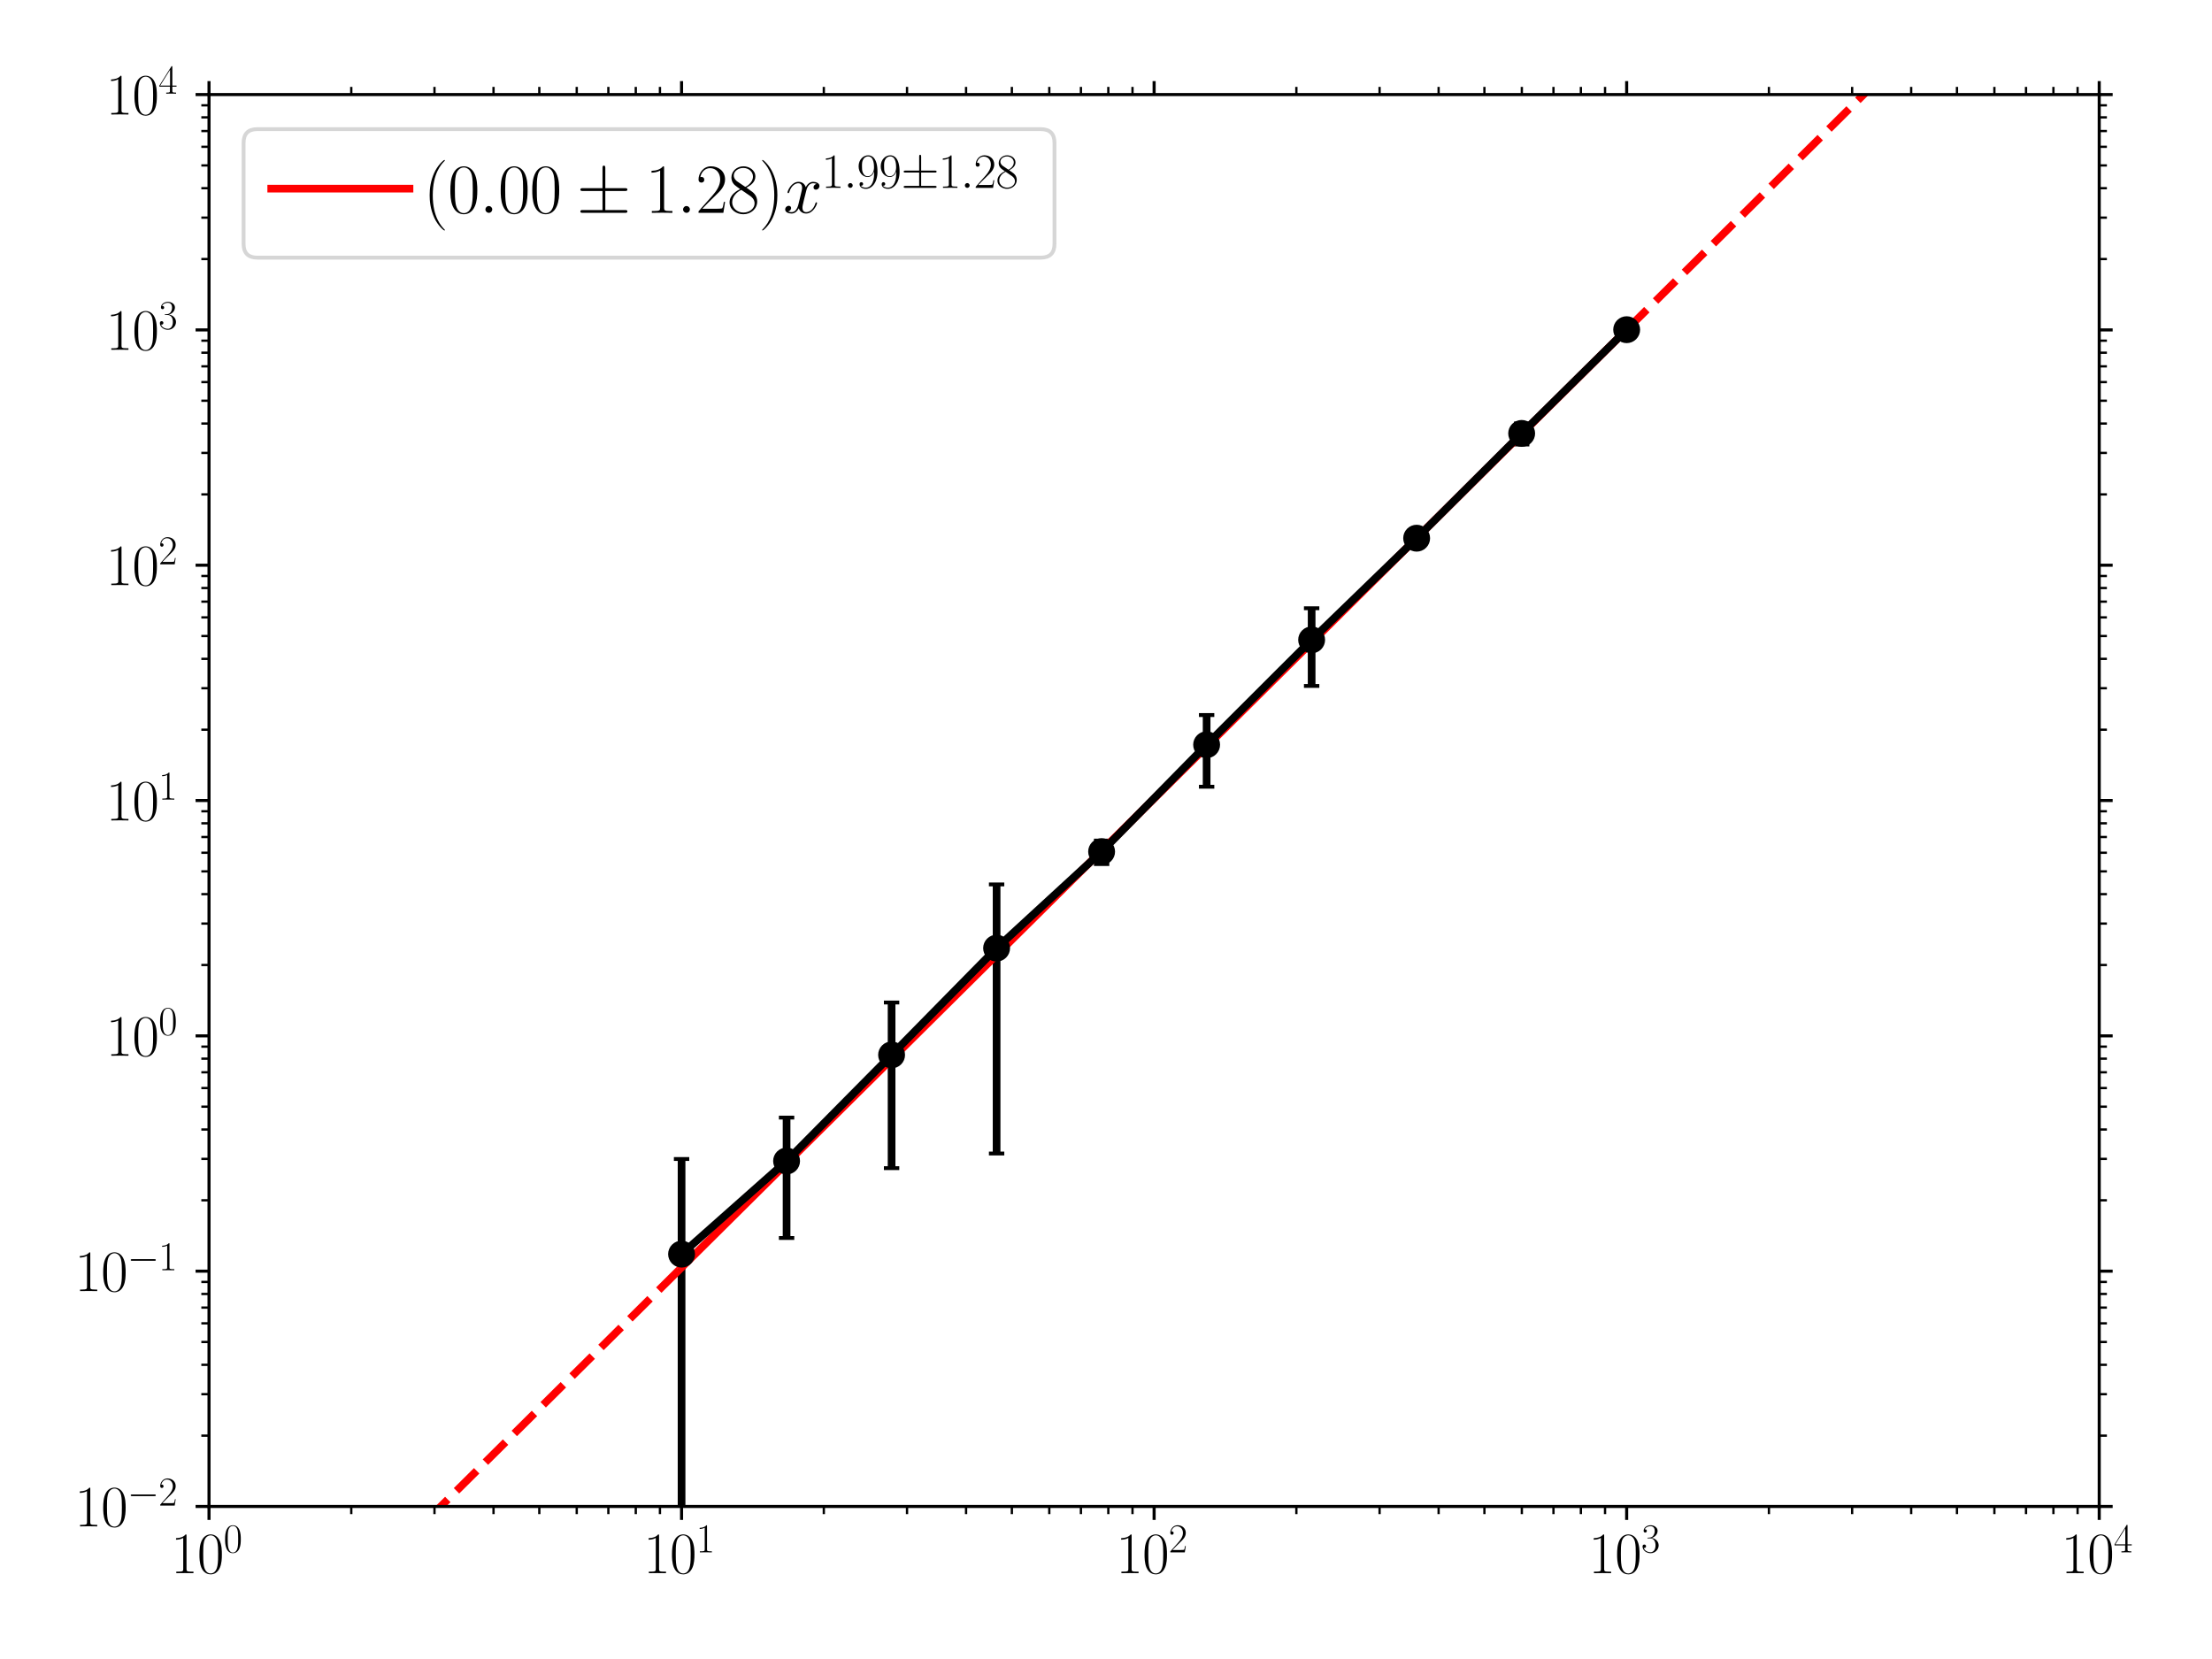 <?xml version="1.0" encoding="utf-8" standalone="no"?>
<!DOCTYPE svg PUBLIC "-//W3C//DTD SVG 1.1//EN"
  "http://www.w3.org/Graphics/SVG/1.1/DTD/svg11.dtd">
<svg xmlns:xlink="http://www.w3.org/1999/xlink" width="576pt" height="432pt" viewBox="0 0 576 432" xmlns="http://www.w3.org/2000/svg" version="1.1">
 <defs>
  <style type="text/css">*{stroke-linejoin: round; stroke-linecap: butt}</style>
 </defs>
 <g id="figure_1">
  <g id="patch_1">
   <path d="M 0 432
L 576 432
L 576 0
L 0 0
L 0 432
z
" style="fill: none"/>
  </g>
  <g id="axes_1">
   <g id="patch_2">
    <path d="M 54.428 392.282
L 546.633 392.282
L 546.633 24.627
L 54.428 24.627
L 54.428 392.282
z
" style="fill: none"/>
   </g>
   <g id="matplotlib.axis_1">
    <g id="xtick_1">
     <g id="line2d_1">
      <defs>
       <path id="m81f36fe7ec" d="M 0 0
L 0 3.5
" style="stroke: #000000; stroke-width: 0.8"/>
      </defs>
      <g>
       <use xlink:href="#m81f36fe7ec" x="54.428" y="392.282" style="stroke: #000000; stroke-width: 0.8"/>
      </g>
     </g>
     <g id="line2d_2">
      <defs>
       <path id="mff2da6f406" d="M 0 0
L 0 -3.5
" style="stroke: #000000; stroke-width: 0.8"/>
      </defs>
      <g>
       <use xlink:href="#mff2da6f406" x="54.428" y="24.627" style="stroke: #000000; stroke-width: 0.8"/>
      </g>
     </g>
     <g id="text_1">
      <!-- $\mathdefault{10^{0}}$ -->
      <g transform="translate(44.5 409.655)scale(0.15 -0.15)">
       <defs>
        <path id="CMR17-31" d="M 1702 4083
C 1702 4217 1696 4224 1606 4224
C 1357 3927 979 3833 621 3820
C 602 3820 570 3820 563 3808
C 557 3795 557 3782 557 3648
C 755 3648 1088 3686 1344 3839
L 1344 467
C 1344 243 1331 166 781 166
L 589 166
L 589 0
C 896 6 1216 12 1523 12
C 1830 12 2150 6 2458 0
L 2458 166
L 2266 166
C 1715 166 1702 236 1702 467
L 1702 4083
z
" transform="scale(0.016)"/>
        <path id="CMR17-30" d="M 2688 2038
C 2688 2430 2682 3099 2413 3613
C 2176 4063 1798 4224 1466 4224
C 1158 4224 768 4082 525 3620
C 269 3137 243 2539 243 2038
C 243 1671 250 1112 448 623
C 723 -39 1216 -128 1466 -128
C 1760 -128 2208 -7 2470 604
C 2662 1048 2688 1568 2688 2038
z
M 1466 -26
C 1056 -26 813 328 723 816
C 653 1196 653 1749 653 2109
C 653 2604 653 3015 736 3407
C 858 3954 1216 4121 1466 4121
C 1728 4121 2067 3947 2189 3420
C 2272 3054 2278 2623 2278 2109
C 2278 1691 2278 1176 2202 797
C 2067 96 1690 -26 1466 -26
z
" transform="scale(0.016)"/>
       </defs>
       <use xlink:href="#CMR17-31" transform="scale(0.996)"/>
       <use xlink:href="#CMR17-30" transform="translate(45.69 0)scale(0.996)"/>
       <use xlink:href="#CMR17-30" transform="translate(91.381 36.154)scale(0.697)"/>
      </g>
     </g>
    </g>
    <g id="xtick_2">
     <g id="line2d_3">
      <g>
       <use xlink:href="#m81f36fe7ec" x="177.479" y="392.282" style="stroke: #000000; stroke-width: 0.8"/>
      </g>
     </g>
     <g id="line2d_4">
      <g>
       <use xlink:href="#mff2da6f406" x="177.479" y="24.627" style="stroke: #000000; stroke-width: 0.8"/>
      </g>
     </g>
     <g id="text_2">
      <!-- $\mathdefault{10^{1}}$ -->
      <g transform="translate(167.552 409.655)scale(0.15 -0.15)">
       <use xlink:href="#CMR17-31" transform="scale(0.996)"/>
       <use xlink:href="#CMR17-30" transform="translate(45.69 0)scale(0.996)"/>
       <use xlink:href="#CMR17-31" transform="translate(91.381 36.154)scale(0.697)"/>
      </g>
     </g>
    </g>
    <g id="xtick_3">
     <g id="line2d_5">
      <g>
       <use xlink:href="#m81f36fe7ec" x="300.53" y="392.282" style="stroke: #000000; stroke-width: 0.8"/>
      </g>
     </g>
     <g id="line2d_6">
      <g>
       <use xlink:href="#mff2da6f406" x="300.53" y="24.627" style="stroke: #000000; stroke-width: 0.8"/>
      </g>
     </g>
     <g id="text_3">
      <!-- $\mathdefault{10^{2}}$ -->
      <g transform="translate(290.603 409.655)scale(0.15 -0.15)">
       <defs>
        <path id="CMR17-32" d="M 2669 990
L 2554 990
C 2490 537 2438 460 2413 422
C 2381 371 1920 371 1830 371
L 602 371
C 832 620 1280 1073 1824 1596
C 2214 1966 2669 2400 2669 3033
C 2669 3788 2067 4224 1395 4224
C 691 4224 262 3603 262 3027
C 262 2777 448 2745 525 2745
C 589 2745 781 2783 781 3007
C 781 3206 614 3264 525 3264
C 486 3264 448 3257 422 3244
C 544 3788 915 4057 1306 4057
C 1862 4057 2227 3616 2227 3033
C 2227 2477 1901 1998 1536 1583
L 262 147
L 262 0
L 2515 0
L 2669 990
z
" transform="scale(0.016)"/>
       </defs>
       <use xlink:href="#CMR17-31" transform="scale(0.996)"/>
       <use xlink:href="#CMR17-30" transform="translate(45.69 0)scale(0.996)"/>
       <use xlink:href="#CMR17-32" transform="translate(91.381 36.154)scale(0.697)"/>
      </g>
     </g>
    </g>
    <g id="xtick_4">
     <g id="line2d_7">
      <g>
       <use xlink:href="#m81f36fe7ec" x="423.581" y="392.282" style="stroke: #000000; stroke-width: 0.8"/>
      </g>
     </g>
     <g id="line2d_8">
      <g>
       <use xlink:href="#mff2da6f406" x="423.581" y="24.627" style="stroke: #000000; stroke-width: 0.8"/>
      </g>
     </g>
     <g id="text_4">
      <!-- $\mathdefault{10^{3}}$ -->
      <g transform="translate(413.654 409.655)scale(0.15 -0.15)">
       <defs>
        <path id="CMR17-33" d="M 1414 2176
C 1984 2176 2234 1673 2234 1094
C 2234 322 1824 25 1453 25
C 1114 25 563 193 390 691
C 422 678 454 678 486 678
C 640 678 755 780 755 947
C 755 1132 614 1216 486 1216
C 378 1216 211 1164 211 927
C 211 335 787 -128 1466 -128
C 2176 -128 2720 432 2720 1087
C 2720 1718 2208 2176 1600 2246
C 2086 2347 2554 2776 2554 3353
C 2554 3856 2048 4224 1472 4224
C 890 4224 378 3862 378 3347
C 378 3123 544 3084 627 3084
C 762 3084 877 3167 877 3334
C 877 3500 762 3584 627 3584
C 602 3584 570 3584 544 3571
C 730 3999 1235 4076 1459 4076
C 1683 4076 2106 3966 2106 3347
C 2106 3167 2080 2851 1862 2574
C 1670 2329 1453 2316 1242 2297
C 1210 2297 1062 2284 1037 2284
C 992 2278 966 2272 966 2227
C 966 2182 973 2176 1101 2176
L 1414 2176
z
" transform="scale(0.016)"/>
       </defs>
       <use xlink:href="#CMR17-31" transform="scale(0.996)"/>
       <use xlink:href="#CMR17-30" transform="translate(45.69 0)scale(0.996)"/>
       <use xlink:href="#CMR17-33" transform="translate(91.381 36.154)scale(0.697)"/>
      </g>
     </g>
    </g>
    <g id="xtick_5">
     <g id="line2d_9">
      <g>
       <use xlink:href="#m81f36fe7ec" x="546.633" y="392.282" style="stroke: #000000; stroke-width: 0.8"/>
      </g>
     </g>
     <g id="line2d_10">
      <g>
       <use xlink:href="#mff2da6f406" x="546.633" y="24.627" style="stroke: #000000; stroke-width: 0.8"/>
      </g>
     </g>
     <g id="text_5">
      <!-- $\mathdefault{10^{4}}$ -->
      <g transform="translate(536.705 409.655)scale(0.15 -0.15)">
       <defs>
        <path id="CMR17-34" d="M 2150 4147
C 2150 4281 2144 4288 2029 4288
L 128 1254
L 128 1088
L 1779 1088
L 1779 460
C 1779 230 1766 166 1318 166
L 1197 166
L 1197 0
C 1402 12 1747 12 1965 12
C 2182 12 2528 12 2733 0
L 2733 166
L 2611 166
C 2163 166 2150 230 2150 460
L 2150 1088
L 2803 1088
L 2803 1254
L 2150 1254
L 2150 4147
z
M 1798 3723
L 1798 1254
L 256 1254
L 1798 3723
z
" transform="scale(0.016)"/>
       </defs>
       <use xlink:href="#CMR17-31" transform="scale(0.996)"/>
       <use xlink:href="#CMR17-30" transform="translate(45.69 0)scale(0.996)"/>
       <use xlink:href="#CMR17-34" transform="translate(91.381 36.154)scale(0.697)"/>
      </g>
     </g>
    </g>
    <g id="xtick_6">
     <g id="line2d_11">
      <defs>
       <path id="mf87f250cba" d="M 0 0
L 0 2
" style="stroke: #000000; stroke-width: 0.6"/>
      </defs>
      <g>
       <use xlink:href="#mf87f250cba" x="91.47" y="392.282" style="stroke: #000000; stroke-width: 0.6"/>
      </g>
     </g>
     <g id="line2d_12">
      <defs>
       <path id="m5d6f9fdd52" d="M 0 0
L 0 -2
" style="stroke: #000000; stroke-width: 0.6"/>
      </defs>
      <g>
       <use xlink:href="#m5d6f9fdd52" x="91.47" y="24.627" style="stroke: #000000; stroke-width: 0.6"/>
      </g>
     </g>
    </g>
    <g id="xtick_7">
     <g id="line2d_13">
      <g>
       <use xlink:href="#mf87f250cba" x="113.138" y="392.282" style="stroke: #000000; stroke-width: 0.6"/>
      </g>
     </g>
     <g id="line2d_14">
      <g>
       <use xlink:href="#m5d6f9fdd52" x="113.138" y="24.627" style="stroke: #000000; stroke-width: 0.6"/>
      </g>
     </g>
    </g>
    <g id="xtick_8">
     <g id="line2d_15">
      <g>
       <use xlink:href="#mf87f250cba" x="128.512" y="392.282" style="stroke: #000000; stroke-width: 0.6"/>
      </g>
     </g>
     <g id="line2d_16">
      <g>
       <use xlink:href="#m5d6f9fdd52" x="128.512" y="24.627" style="stroke: #000000; stroke-width: 0.6"/>
      </g>
     </g>
    </g>
    <g id="xtick_9">
     <g id="line2d_17">
      <g>
       <use xlink:href="#mf87f250cba" x="140.437" y="392.282" style="stroke: #000000; stroke-width: 0.6"/>
      </g>
     </g>
     <g id="line2d_18">
      <g>
       <use xlink:href="#m5d6f9fdd52" x="140.437" y="24.627" style="stroke: #000000; stroke-width: 0.6"/>
      </g>
     </g>
    </g>
    <g id="xtick_10">
     <g id="line2d_19">
      <g>
       <use xlink:href="#mf87f250cba" x="150.18" y="392.282" style="stroke: #000000; stroke-width: 0.6"/>
      </g>
     </g>
     <g id="line2d_20">
      <g>
       <use xlink:href="#m5d6f9fdd52" x="150.18" y="24.627" style="stroke: #000000; stroke-width: 0.6"/>
      </g>
     </g>
    </g>
    <g id="xtick_11">
     <g id="line2d_21">
      <g>
       <use xlink:href="#mf87f250cba" x="158.418" y="392.282" style="stroke: #000000; stroke-width: 0.6"/>
      </g>
     </g>
     <g id="line2d_22">
      <g>
       <use xlink:href="#m5d6f9fdd52" x="158.418" y="24.627" style="stroke: #000000; stroke-width: 0.6"/>
      </g>
     </g>
    </g>
    <g id="xtick_12">
     <g id="line2d_23">
      <g>
       <use xlink:href="#mf87f250cba" x="165.554" y="392.282" style="stroke: #000000; stroke-width: 0.6"/>
      </g>
     </g>
     <g id="line2d_24">
      <g>
       <use xlink:href="#m5d6f9fdd52" x="165.554" y="24.627" style="stroke: #000000; stroke-width: 0.6"/>
      </g>
     </g>
    </g>
    <g id="xtick_13">
     <g id="line2d_25">
      <g>
       <use xlink:href="#mf87f250cba" x="171.848" y="392.282" style="stroke: #000000; stroke-width: 0.6"/>
      </g>
     </g>
     <g id="line2d_26">
      <g>
       <use xlink:href="#m5d6f9fdd52" x="171.848" y="24.627" style="stroke: #000000; stroke-width: 0.6"/>
      </g>
     </g>
    </g>
    <g id="xtick_14">
     <g id="line2d_27">
      <g>
       <use xlink:href="#mf87f250cba" x="214.521" y="392.282" style="stroke: #000000; stroke-width: 0.6"/>
      </g>
     </g>
     <g id="line2d_28">
      <g>
       <use xlink:href="#m5d6f9fdd52" x="214.521" y="24.627" style="stroke: #000000; stroke-width: 0.6"/>
      </g>
     </g>
    </g>
    <g id="xtick_15">
     <g id="line2d_29">
      <g>
       <use xlink:href="#mf87f250cba" x="236.189" y="392.282" style="stroke: #000000; stroke-width: 0.6"/>
      </g>
     </g>
     <g id="line2d_30">
      <g>
       <use xlink:href="#m5d6f9fdd52" x="236.189" y="24.627" style="stroke: #000000; stroke-width: 0.6"/>
      </g>
     </g>
    </g>
    <g id="xtick_16">
     <g id="line2d_31">
      <g>
       <use xlink:href="#mf87f250cba" x="251.563" y="392.282" style="stroke: #000000; stroke-width: 0.6"/>
      </g>
     </g>
     <g id="line2d_32">
      <g>
       <use xlink:href="#m5d6f9fdd52" x="251.563" y="24.627" style="stroke: #000000; stroke-width: 0.6"/>
      </g>
     </g>
    </g>
    <g id="xtick_17">
     <g id="line2d_33">
      <g>
       <use xlink:href="#mf87f250cba" x="263.488" y="392.282" style="stroke: #000000; stroke-width: 0.6"/>
      </g>
     </g>
     <g id="line2d_34">
      <g>
       <use xlink:href="#m5d6f9fdd52" x="263.488" y="24.627" style="stroke: #000000; stroke-width: 0.6"/>
      </g>
     </g>
    </g>
    <g id="xtick_18">
     <g id="line2d_35">
      <g>
       <use xlink:href="#mf87f250cba" x="273.231" y="392.282" style="stroke: #000000; stroke-width: 0.6"/>
      </g>
     </g>
     <g id="line2d_36">
      <g>
       <use xlink:href="#m5d6f9fdd52" x="273.231" y="24.627" style="stroke: #000000; stroke-width: 0.6"/>
      </g>
     </g>
    </g>
    <g id="xtick_19">
     <g id="line2d_37">
      <g>
       <use xlink:href="#mf87f250cba" x="281.469" y="392.282" style="stroke: #000000; stroke-width: 0.6"/>
      </g>
     </g>
     <g id="line2d_38">
      <g>
       <use xlink:href="#m5d6f9fdd52" x="281.469" y="24.627" style="stroke: #000000; stroke-width: 0.6"/>
      </g>
     </g>
    </g>
    <g id="xtick_20">
     <g id="line2d_39">
      <g>
       <use xlink:href="#mf87f250cba" x="288.605" y="392.282" style="stroke: #000000; stroke-width: 0.6"/>
      </g>
     </g>
     <g id="line2d_40">
      <g>
       <use xlink:href="#m5d6f9fdd52" x="288.605" y="24.627" style="stroke: #000000; stroke-width: 0.6"/>
      </g>
     </g>
    </g>
    <g id="xtick_21">
     <g id="line2d_41">
      <g>
       <use xlink:href="#mf87f250cba" x="294.9" y="392.282" style="stroke: #000000; stroke-width: 0.6"/>
      </g>
     </g>
     <g id="line2d_42">
      <g>
       <use xlink:href="#m5d6f9fdd52" x="294.9" y="24.627" style="stroke: #000000; stroke-width: 0.6"/>
      </g>
     </g>
    </g>
    <g id="xtick_22">
     <g id="line2d_43">
      <g>
       <use xlink:href="#mf87f250cba" x="337.572" y="392.282" style="stroke: #000000; stroke-width: 0.6"/>
      </g>
     </g>
     <g id="line2d_44">
      <g>
       <use xlink:href="#m5d6f9fdd52" x="337.572" y="24.627" style="stroke: #000000; stroke-width: 0.6"/>
      </g>
     </g>
    </g>
    <g id="xtick_23">
     <g id="line2d_45">
      <g>
       <use xlink:href="#mf87f250cba" x="359.241" y="392.282" style="stroke: #000000; stroke-width: 0.6"/>
      </g>
     </g>
     <g id="line2d_46">
      <g>
       <use xlink:href="#m5d6f9fdd52" x="359.241" y="24.627" style="stroke: #000000; stroke-width: 0.6"/>
      </g>
     </g>
    </g>
    <g id="xtick_24">
     <g id="line2d_47">
      <g>
       <use xlink:href="#mf87f250cba" x="374.614" y="392.282" style="stroke: #000000; stroke-width: 0.6"/>
      </g>
     </g>
     <g id="line2d_48">
      <g>
       <use xlink:href="#m5d6f9fdd52" x="374.614" y="24.627" style="stroke: #000000; stroke-width: 0.6"/>
      </g>
     </g>
    </g>
    <g id="xtick_25">
     <g id="line2d_49">
      <g>
       <use xlink:href="#mf87f250cba" x="386.539" y="392.282" style="stroke: #000000; stroke-width: 0.6"/>
      </g>
     </g>
     <g id="line2d_50">
      <g>
       <use xlink:href="#m5d6f9fdd52" x="386.539" y="24.627" style="stroke: #000000; stroke-width: 0.6"/>
      </g>
     </g>
    </g>
    <g id="xtick_26">
     <g id="line2d_51">
      <g>
       <use xlink:href="#mf87f250cba" x="396.283" y="392.282" style="stroke: #000000; stroke-width: 0.6"/>
      </g>
     </g>
     <g id="line2d_52">
      <g>
       <use xlink:href="#m5d6f9fdd52" x="396.283" y="24.627" style="stroke: #000000; stroke-width: 0.6"/>
      </g>
     </g>
    </g>
    <g id="xtick_27">
     <g id="line2d_53">
      <g>
       <use xlink:href="#mf87f250cba" x="404.52" y="392.282" style="stroke: #000000; stroke-width: 0.6"/>
      </g>
     </g>
     <g id="line2d_54">
      <g>
       <use xlink:href="#m5d6f9fdd52" x="404.52" y="24.627" style="stroke: #000000; stroke-width: 0.6"/>
      </g>
     </g>
    </g>
    <g id="xtick_28">
     <g id="line2d_55">
      <g>
       <use xlink:href="#mf87f250cba" x="411.656" y="392.282" style="stroke: #000000; stroke-width: 0.6"/>
      </g>
     </g>
     <g id="line2d_56">
      <g>
       <use xlink:href="#m5d6f9fdd52" x="411.656" y="24.627" style="stroke: #000000; stroke-width: 0.6"/>
      </g>
     </g>
    </g>
    <g id="xtick_29">
     <g id="line2d_57">
      <g>
       <use xlink:href="#mf87f250cba" x="417.951" y="392.282" style="stroke: #000000; stroke-width: 0.6"/>
      </g>
     </g>
     <g id="line2d_58">
      <g>
       <use xlink:href="#m5d6f9fdd52" x="417.951" y="24.627" style="stroke: #000000; stroke-width: 0.6"/>
      </g>
     </g>
    </g>
    <g id="xtick_30">
     <g id="line2d_59">
      <g>
       <use xlink:href="#mf87f250cba" x="460.623" y="392.282" style="stroke: #000000; stroke-width: 0.6"/>
      </g>
     </g>
     <g id="line2d_60">
      <g>
       <use xlink:href="#m5d6f9fdd52" x="460.623" y="24.627" style="stroke: #000000; stroke-width: 0.6"/>
      </g>
     </g>
    </g>
    <g id="xtick_31">
     <g id="line2d_61">
      <g>
       <use xlink:href="#mf87f250cba" x="482.292" y="392.282" style="stroke: #000000; stroke-width: 0.6"/>
      </g>
     </g>
     <g id="line2d_62">
      <g>
       <use xlink:href="#m5d6f9fdd52" x="482.292" y="24.627" style="stroke: #000000; stroke-width: 0.6"/>
      </g>
     </g>
    </g>
    <g id="xtick_32">
     <g id="line2d_63">
      <g>
       <use xlink:href="#mf87f250cba" x="497.666" y="392.282" style="stroke: #000000; stroke-width: 0.6"/>
      </g>
     </g>
     <g id="line2d_64">
      <g>
       <use xlink:href="#m5d6f9fdd52" x="497.666" y="24.627" style="stroke: #000000; stroke-width: 0.6"/>
      </g>
     </g>
    </g>
    <g id="xtick_33">
     <g id="line2d_65">
      <g>
       <use xlink:href="#mf87f250cba" x="509.59" y="392.282" style="stroke: #000000; stroke-width: 0.6"/>
      </g>
     </g>
     <g id="line2d_66">
      <g>
       <use xlink:href="#m5d6f9fdd52" x="509.59" y="24.627" style="stroke: #000000; stroke-width: 0.6"/>
      </g>
     </g>
    </g>
    <g id="xtick_34">
     <g id="line2d_67">
      <g>
       <use xlink:href="#mf87f250cba" x="519.334" y="392.282" style="stroke: #000000; stroke-width: 0.6"/>
      </g>
     </g>
     <g id="line2d_68">
      <g>
       <use xlink:href="#m5d6f9fdd52" x="519.334" y="24.627" style="stroke: #000000; stroke-width: 0.6"/>
      </g>
     </g>
    </g>
    <g id="xtick_35">
     <g id="line2d_69">
      <g>
       <use xlink:href="#mf87f250cba" x="527.572" y="392.282" style="stroke: #000000; stroke-width: 0.6"/>
      </g>
     </g>
     <g id="line2d_70">
      <g>
       <use xlink:href="#m5d6f9fdd52" x="527.572" y="24.627" style="stroke: #000000; stroke-width: 0.6"/>
      </g>
     </g>
    </g>
    <g id="xtick_36">
     <g id="line2d_71">
      <g>
       <use xlink:href="#mf87f250cba" x="534.708" y="392.282" style="stroke: #000000; stroke-width: 0.6"/>
      </g>
     </g>
     <g id="line2d_72">
      <g>
       <use xlink:href="#m5d6f9fdd52" x="534.708" y="24.627" style="stroke: #000000; stroke-width: 0.6"/>
      </g>
     </g>
    </g>
    <g id="xtick_37">
     <g id="line2d_73">
      <g>
       <use xlink:href="#mf87f250cba" x="541.002" y="392.282" style="stroke: #000000; stroke-width: 0.6"/>
      </g>
     </g>
     <g id="line2d_74">
      <g>
       <use xlink:href="#m5d6f9fdd52" x="541.002" y="24.627" style="stroke: #000000; stroke-width: 0.6"/>
      </g>
     </g>
    </g>
   </g>
   <g id="matplotlib.axis_2">
    <g id="ytick_1">
     <g id="line2d_75">
      <defs>
       <path id="m704fb72190" d="M 0 0
L -3.5 0
" style="stroke: #000000; stroke-width: 0.8"/>
      </defs>
      <g>
       <use xlink:href="#m704fb72190" x="54.428" y="392.282" style="stroke: #000000; stroke-width: 0.8"/>
      </g>
     </g>
     <g id="line2d_76">
      <defs>
       <path id="m23792bcb6b" d="M 0 0
L 3.5 0
" style="stroke: #000000; stroke-width: 0.8"/>
      </defs>
      <g>
       <use xlink:href="#m23792bcb6b" x="546.633" y="392.282" style="stroke: #000000; stroke-width: 0.8"/>
      </g>
     </g>
     <g id="text_6">
      <!-- $\mathdefault{10^{-2}}$ -->
      <g transform="translate(19.44 397.469)scale(0.15 -0.15)">
       <defs>
        <path id="CMSY10-0" d="M 4218 1472
C 4326 1472 4442 1472 4442 1600
C 4442 1728 4326 1728 4218 1728
L 755 1728
C 646 1728 531 1728 531 1600
C 531 1472 646 1472 755 1472
L 4218 1472
z
" transform="scale(0.016)"/>
       </defs>
       <use xlink:href="#CMR17-31" transform="scale(0.996)"/>
       <use xlink:href="#CMR17-30" transform="translate(45.69 0)scale(0.996)"/>
       <use xlink:href="#CMSY10-0" transform="translate(91.381 36.154)scale(0.697)"/>
       <use xlink:href="#CMR17-32" transform="translate(145.622 36.154)scale(0.697)"/>
      </g>
     </g>
    </g>
    <g id="ytick_2">
     <g id="line2d_77">
      <g>
       <use xlink:href="#m704fb72190" x="54.428" y="331.006" style="stroke: #000000; stroke-width: 0.8"/>
      </g>
     </g>
     <g id="line2d_78">
      <g>
       <use xlink:href="#m23792bcb6b" x="546.633" y="331.006" style="stroke: #000000; stroke-width: 0.8"/>
      </g>
     </g>
     <g id="text_7">
      <!-- $\mathdefault{10^{-1}}$ -->
      <g transform="translate(19.44 336.193)scale(0.15 -0.15)">
       <use xlink:href="#CMR17-31" transform="scale(0.996)"/>
       <use xlink:href="#CMR17-30" transform="translate(45.69 0)scale(0.996)"/>
       <use xlink:href="#CMSY10-0" transform="translate(91.381 36.154)scale(0.697)"/>
       <use xlink:href="#CMR17-31" transform="translate(145.622 36.154)scale(0.697)"/>
      </g>
     </g>
    </g>
    <g id="ytick_3">
     <g id="line2d_79">
      <g>
       <use xlink:href="#m704fb72190" x="54.428" y="269.73" style="stroke: #000000; stroke-width: 0.8"/>
      </g>
     </g>
     <g id="line2d_80">
      <g>
       <use xlink:href="#m23792bcb6b" x="546.633" y="269.73" style="stroke: #000000; stroke-width: 0.8"/>
      </g>
     </g>
     <g id="text_8">
      <!-- $\mathdefault{10^{0}}$ -->
      <g transform="translate(27.573 274.917)scale(0.15 -0.15)">
       <use xlink:href="#CMR17-31" transform="scale(0.996)"/>
       <use xlink:href="#CMR17-30" transform="translate(45.69 0)scale(0.996)"/>
       <use xlink:href="#CMR17-30" transform="translate(91.381 36.154)scale(0.697)"/>
      </g>
     </g>
    </g>
    <g id="ytick_4">
     <g id="line2d_81">
      <g>
       <use xlink:href="#m704fb72190" x="54.428" y="208.454" style="stroke: #000000; stroke-width: 0.8"/>
      </g>
     </g>
     <g id="line2d_82">
      <g>
       <use xlink:href="#m23792bcb6b" x="546.633" y="208.454" style="stroke: #000000; stroke-width: 0.8"/>
      </g>
     </g>
     <g id="text_9">
      <!-- $\mathdefault{10^{1}}$ -->
      <g transform="translate(27.573 213.641)scale(0.15 -0.15)">
       <use xlink:href="#CMR17-31" transform="scale(0.996)"/>
       <use xlink:href="#CMR17-30" transform="translate(45.69 0)scale(0.996)"/>
       <use xlink:href="#CMR17-31" transform="translate(91.381 36.154)scale(0.697)"/>
      </g>
     </g>
    </g>
    <g id="ytick_5">
     <g id="line2d_83">
      <g>
       <use xlink:href="#m704fb72190" x="54.428" y="147.178" style="stroke: #000000; stroke-width: 0.8"/>
      </g>
     </g>
     <g id="line2d_84">
      <g>
       <use xlink:href="#m23792bcb6b" x="546.633" y="147.178" style="stroke: #000000; stroke-width: 0.8"/>
      </g>
     </g>
     <g id="text_10">
      <!-- $\mathdefault{10^{2}}$ -->
      <g transform="translate(27.573 152.365)scale(0.15 -0.15)">
       <use xlink:href="#CMR17-31" transform="scale(0.996)"/>
       <use xlink:href="#CMR17-30" transform="translate(45.69 0)scale(0.996)"/>
       <use xlink:href="#CMR17-32" transform="translate(91.381 36.154)scale(0.697)"/>
      </g>
     </g>
    </g>
    <g id="ytick_6">
     <g id="line2d_85">
      <g>
       <use xlink:href="#m704fb72190" x="54.428" y="85.903" style="stroke: #000000; stroke-width: 0.8"/>
      </g>
     </g>
     <g id="line2d_86">
      <g>
       <use xlink:href="#m23792bcb6b" x="546.633" y="85.903" style="stroke: #000000; stroke-width: 0.8"/>
      </g>
     </g>
     <g id="text_11">
      <!-- $\mathdefault{10^{3}}$ -->
      <g transform="translate(27.573 91.089)scale(0.15 -0.15)">
       <use xlink:href="#CMR17-31" transform="scale(0.996)"/>
       <use xlink:href="#CMR17-30" transform="translate(45.69 0)scale(0.996)"/>
       <use xlink:href="#CMR17-33" transform="translate(91.381 36.154)scale(0.697)"/>
      </g>
     </g>
    </g>
    <g id="ytick_7">
     <g id="line2d_87">
      <g>
       <use xlink:href="#m704fb72190" x="54.428" y="24.627" style="stroke: #000000; stroke-width: 0.8"/>
      </g>
     </g>
     <g id="line2d_88">
      <g>
       <use xlink:href="#m23792bcb6b" x="546.633" y="24.627" style="stroke: #000000; stroke-width: 0.8"/>
      </g>
     </g>
     <g id="text_12">
      <!-- $\mathdefault{10^{4}}$ -->
      <g transform="translate(27.573 29.814)scale(0.15 -0.15)">
       <use xlink:href="#CMR17-31" transform="scale(0.996)"/>
       <use xlink:href="#CMR17-30" transform="translate(45.69 0)scale(0.996)"/>
       <use xlink:href="#CMR17-34" transform="translate(91.381 36.154)scale(0.697)"/>
      </g>
     </g>
    </g>
    <g id="ytick_8">
     <g id="line2d_89">
      <defs>
       <path id="m7f989eb3b7" d="M 0 0
L -2 0
" style="stroke: #000000; stroke-width: 0.6"/>
      </defs>
      <g>
       <use xlink:href="#m7f989eb3b7" x="54.428" y="373.836" style="stroke: #000000; stroke-width: 0.6"/>
      </g>
     </g>
     <g id="line2d_90">
      <defs>
       <path id="mbba1173022" d="M 0 0
L 2 0
" style="stroke: #000000; stroke-width: 0.6"/>
      </defs>
      <g>
       <use xlink:href="#mbba1173022" x="546.633" y="373.836" style="stroke: #000000; stroke-width: 0.6"/>
      </g>
     </g>
    </g>
    <g id="ytick_9">
     <g id="line2d_91">
      <g>
       <use xlink:href="#m7f989eb3b7" x="54.428" y="363.046" style="stroke: #000000; stroke-width: 0.6"/>
      </g>
     </g>
     <g id="line2d_92">
      <g>
       <use xlink:href="#mbba1173022" x="546.633" y="363.046" style="stroke: #000000; stroke-width: 0.6"/>
      </g>
     </g>
    </g>
    <g id="ytick_10">
     <g id="line2d_93">
      <g>
       <use xlink:href="#m7f989eb3b7" x="54.428" y="355.39" style="stroke: #000000; stroke-width: 0.6"/>
      </g>
     </g>
     <g id="line2d_94">
      <g>
       <use xlink:href="#mbba1173022" x="546.633" y="355.39" style="stroke: #000000; stroke-width: 0.6"/>
      </g>
     </g>
    </g>
    <g id="ytick_11">
     <g id="line2d_95">
      <g>
       <use xlink:href="#m7f989eb3b7" x="54.428" y="349.452" style="stroke: #000000; stroke-width: 0.6"/>
      </g>
     </g>
     <g id="line2d_96">
      <g>
       <use xlink:href="#mbba1173022" x="546.633" y="349.452" style="stroke: #000000; stroke-width: 0.6"/>
      </g>
     </g>
    </g>
    <g id="ytick_12">
     <g id="line2d_97">
      <g>
       <use xlink:href="#m7f989eb3b7" x="54.428" y="344.6" style="stroke: #000000; stroke-width: 0.6"/>
      </g>
     </g>
     <g id="line2d_98">
      <g>
       <use xlink:href="#mbba1173022" x="546.633" y="344.6" style="stroke: #000000; stroke-width: 0.6"/>
      </g>
     </g>
    </g>
    <g id="ytick_13">
     <g id="line2d_99">
      <g>
       <use xlink:href="#m7f989eb3b7" x="54.428" y="340.498" style="stroke: #000000; stroke-width: 0.6"/>
      </g>
     </g>
     <g id="line2d_100">
      <g>
       <use xlink:href="#mbba1173022" x="546.633" y="340.498" style="stroke: #000000; stroke-width: 0.6"/>
      </g>
     </g>
    </g>
    <g id="ytick_14">
     <g id="line2d_101">
      <g>
       <use xlink:href="#m7f989eb3b7" x="54.428" y="336.944" style="stroke: #000000; stroke-width: 0.6"/>
      </g>
     </g>
     <g id="line2d_102">
      <g>
       <use xlink:href="#mbba1173022" x="546.633" y="336.944" style="stroke: #000000; stroke-width: 0.6"/>
      </g>
     </g>
    </g>
    <g id="ytick_15">
     <g id="line2d_103">
      <g>
       <use xlink:href="#m7f989eb3b7" x="54.428" y="333.81" style="stroke: #000000; stroke-width: 0.6"/>
      </g>
     </g>
     <g id="line2d_104">
      <g>
       <use xlink:href="#mbba1173022" x="546.633" y="333.81" style="stroke: #000000; stroke-width: 0.6"/>
      </g>
     </g>
    </g>
    <g id="ytick_16">
     <g id="line2d_105">
      <g>
       <use xlink:href="#m7f989eb3b7" x="54.428" y="312.56" style="stroke: #000000; stroke-width: 0.6"/>
      </g>
     </g>
     <g id="line2d_106">
      <g>
       <use xlink:href="#mbba1173022" x="546.633" y="312.56" style="stroke: #000000; stroke-width: 0.6"/>
      </g>
     </g>
    </g>
    <g id="ytick_17">
     <g id="line2d_107">
      <g>
       <use xlink:href="#m7f989eb3b7" x="54.428" y="301.77" style="stroke: #000000; stroke-width: 0.6"/>
      </g>
     </g>
     <g id="line2d_108">
      <g>
       <use xlink:href="#mbba1173022" x="546.633" y="301.77" style="stroke: #000000; stroke-width: 0.6"/>
      </g>
     </g>
    </g>
    <g id="ytick_18">
     <g id="line2d_109">
      <g>
       <use xlink:href="#m7f989eb3b7" x="54.428" y="294.114" style="stroke: #000000; stroke-width: 0.6"/>
      </g>
     </g>
     <g id="line2d_110">
      <g>
       <use xlink:href="#mbba1173022" x="546.633" y="294.114" style="stroke: #000000; stroke-width: 0.6"/>
      </g>
     </g>
    </g>
    <g id="ytick_19">
     <g id="line2d_111">
      <g>
       <use xlink:href="#m7f989eb3b7" x="54.428" y="288.176" style="stroke: #000000; stroke-width: 0.6"/>
      </g>
     </g>
     <g id="line2d_112">
      <g>
       <use xlink:href="#mbba1173022" x="546.633" y="288.176" style="stroke: #000000; stroke-width: 0.6"/>
      </g>
     </g>
    </g>
    <g id="ytick_20">
     <g id="line2d_113">
      <g>
       <use xlink:href="#m7f989eb3b7" x="54.428" y="283.324" style="stroke: #000000; stroke-width: 0.6"/>
      </g>
     </g>
     <g id="line2d_114">
      <g>
       <use xlink:href="#mbba1173022" x="546.633" y="283.324" style="stroke: #000000; stroke-width: 0.6"/>
      </g>
     </g>
    </g>
    <g id="ytick_21">
     <g id="line2d_115">
      <g>
       <use xlink:href="#m7f989eb3b7" x="54.428" y="279.222" style="stroke: #000000; stroke-width: 0.6"/>
      </g>
     </g>
     <g id="line2d_116">
      <g>
       <use xlink:href="#mbba1173022" x="546.633" y="279.222" style="stroke: #000000; stroke-width: 0.6"/>
      </g>
     </g>
    </g>
    <g id="ytick_22">
     <g id="line2d_117">
      <g>
       <use xlink:href="#m7f989eb3b7" x="54.428" y="275.668" style="stroke: #000000; stroke-width: 0.6"/>
      </g>
     </g>
     <g id="line2d_118">
      <g>
       <use xlink:href="#mbba1173022" x="546.633" y="275.668" style="stroke: #000000; stroke-width: 0.6"/>
      </g>
     </g>
    </g>
    <g id="ytick_23">
     <g id="line2d_119">
      <g>
       <use xlink:href="#m7f989eb3b7" x="54.428" y="272.534" style="stroke: #000000; stroke-width: 0.6"/>
      </g>
     </g>
     <g id="line2d_120">
      <g>
       <use xlink:href="#mbba1173022" x="546.633" y="272.534" style="stroke: #000000; stroke-width: 0.6"/>
      </g>
     </g>
    </g>
    <g id="ytick_24">
     <g id="line2d_121">
      <g>
       <use xlink:href="#m7f989eb3b7" x="54.428" y="251.284" style="stroke: #000000; stroke-width: 0.6"/>
      </g>
     </g>
     <g id="line2d_122">
      <g>
       <use xlink:href="#mbba1173022" x="546.633" y="251.284" style="stroke: #000000; stroke-width: 0.6"/>
      </g>
     </g>
    </g>
    <g id="ytick_25">
     <g id="line2d_123">
      <g>
       <use xlink:href="#m7f989eb3b7" x="54.428" y="240.494" style="stroke: #000000; stroke-width: 0.6"/>
      </g>
     </g>
     <g id="line2d_124">
      <g>
       <use xlink:href="#mbba1173022" x="546.633" y="240.494" style="stroke: #000000; stroke-width: 0.6"/>
      </g>
     </g>
    </g>
    <g id="ytick_26">
     <g id="line2d_125">
      <g>
       <use xlink:href="#m7f989eb3b7" x="54.428" y="232.838" style="stroke: #000000; stroke-width: 0.6"/>
      </g>
     </g>
     <g id="line2d_126">
      <g>
       <use xlink:href="#mbba1173022" x="546.633" y="232.838" style="stroke: #000000; stroke-width: 0.6"/>
      </g>
     </g>
    </g>
    <g id="ytick_27">
     <g id="line2d_127">
      <g>
       <use xlink:href="#m7f989eb3b7" x="54.428" y="226.9" style="stroke: #000000; stroke-width: 0.6"/>
      </g>
     </g>
     <g id="line2d_128">
      <g>
       <use xlink:href="#mbba1173022" x="546.633" y="226.9" style="stroke: #000000; stroke-width: 0.6"/>
      </g>
     </g>
    </g>
    <g id="ytick_28">
     <g id="line2d_129">
      <g>
       <use xlink:href="#m7f989eb3b7" x="54.428" y="222.048" style="stroke: #000000; stroke-width: 0.6"/>
      </g>
     </g>
     <g id="line2d_130">
      <g>
       <use xlink:href="#mbba1173022" x="546.633" y="222.048" style="stroke: #000000; stroke-width: 0.6"/>
      </g>
     </g>
    </g>
    <g id="ytick_29">
     <g id="line2d_131">
      <g>
       <use xlink:href="#m7f989eb3b7" x="54.428" y="217.946" style="stroke: #000000; stroke-width: 0.6"/>
      </g>
     </g>
     <g id="line2d_132">
      <g>
       <use xlink:href="#mbba1173022" x="546.633" y="217.946" style="stroke: #000000; stroke-width: 0.6"/>
      </g>
     </g>
    </g>
    <g id="ytick_30">
     <g id="line2d_133">
      <g>
       <use xlink:href="#m7f989eb3b7" x="54.428" y="214.393" style="stroke: #000000; stroke-width: 0.6"/>
      </g>
     </g>
     <g id="line2d_134">
      <g>
       <use xlink:href="#mbba1173022" x="546.633" y="214.393" style="stroke: #000000; stroke-width: 0.6"/>
      </g>
     </g>
    </g>
    <g id="ytick_31">
     <g id="line2d_135">
      <g>
       <use xlink:href="#m7f989eb3b7" x="54.428" y="211.258" style="stroke: #000000; stroke-width: 0.6"/>
      </g>
     </g>
     <g id="line2d_136">
      <g>
       <use xlink:href="#mbba1173022" x="546.633" y="211.258" style="stroke: #000000; stroke-width: 0.6"/>
      </g>
     </g>
    </g>
    <g id="ytick_32">
     <g id="line2d_137">
      <g>
       <use xlink:href="#m7f989eb3b7" x="54.428" y="190.008" style="stroke: #000000; stroke-width: 0.6"/>
      </g>
     </g>
     <g id="line2d_138">
      <g>
       <use xlink:href="#mbba1173022" x="546.633" y="190.008" style="stroke: #000000; stroke-width: 0.6"/>
      </g>
     </g>
    </g>
    <g id="ytick_33">
     <g id="line2d_139">
      <g>
       <use xlink:href="#m7f989eb3b7" x="54.428" y="179.218" style="stroke: #000000; stroke-width: 0.6"/>
      </g>
     </g>
     <g id="line2d_140">
      <g>
       <use xlink:href="#mbba1173022" x="546.633" y="179.218" style="stroke: #000000; stroke-width: 0.6"/>
      </g>
     </g>
    </g>
    <g id="ytick_34">
     <g id="line2d_141">
      <g>
       <use xlink:href="#m7f989eb3b7" x="54.428" y="171.563" style="stroke: #000000; stroke-width: 0.6"/>
      </g>
     </g>
     <g id="line2d_142">
      <g>
       <use xlink:href="#mbba1173022" x="546.633" y="171.563" style="stroke: #000000; stroke-width: 0.6"/>
      </g>
     </g>
    </g>
    <g id="ytick_35">
     <g id="line2d_143">
      <g>
       <use xlink:href="#m7f989eb3b7" x="54.428" y="165.624" style="stroke: #000000; stroke-width: 0.6"/>
      </g>
     </g>
     <g id="line2d_144">
      <g>
       <use xlink:href="#mbba1173022" x="546.633" y="165.624" style="stroke: #000000; stroke-width: 0.6"/>
      </g>
     </g>
    </g>
    <g id="ytick_36">
     <g id="line2d_145">
      <g>
       <use xlink:href="#m7f989eb3b7" x="54.428" y="160.772" style="stroke: #000000; stroke-width: 0.6"/>
      </g>
     </g>
     <g id="line2d_146">
      <g>
       <use xlink:href="#mbba1173022" x="546.633" y="160.772" style="stroke: #000000; stroke-width: 0.6"/>
      </g>
     </g>
    </g>
    <g id="ytick_37">
     <g id="line2d_147">
      <g>
       <use xlink:href="#m7f989eb3b7" x="54.428" y="156.67" style="stroke: #000000; stroke-width: 0.6"/>
      </g>
     </g>
     <g id="line2d_148">
      <g>
       <use xlink:href="#mbba1173022" x="546.633" y="156.67" style="stroke: #000000; stroke-width: 0.6"/>
      </g>
     </g>
    </g>
    <g id="ytick_38">
     <g id="line2d_149">
      <g>
       <use xlink:href="#m7f989eb3b7" x="54.428" y="153.117" style="stroke: #000000; stroke-width: 0.6"/>
      </g>
     </g>
     <g id="line2d_150">
      <g>
       <use xlink:href="#mbba1173022" x="546.633" y="153.117" style="stroke: #000000; stroke-width: 0.6"/>
      </g>
     </g>
    </g>
    <g id="ytick_39">
     <g id="line2d_151">
      <g>
       <use xlink:href="#m7f989eb3b7" x="54.428" y="149.982" style="stroke: #000000; stroke-width: 0.6"/>
      </g>
     </g>
     <g id="line2d_152">
      <g>
       <use xlink:href="#mbba1173022" x="546.633" y="149.982" style="stroke: #000000; stroke-width: 0.6"/>
      </g>
     </g>
    </g>
    <g id="ytick_40">
     <g id="line2d_153">
      <g>
       <use xlink:href="#m7f989eb3b7" x="54.428" y="128.733" style="stroke: #000000; stroke-width: 0.6"/>
      </g>
     </g>
     <g id="line2d_154">
      <g>
       <use xlink:href="#mbba1173022" x="546.633" y="128.733" style="stroke: #000000; stroke-width: 0.6"/>
      </g>
     </g>
    </g>
    <g id="ytick_41">
     <g id="line2d_155">
      <g>
       <use xlink:href="#m7f989eb3b7" x="54.428" y="117.942" style="stroke: #000000; stroke-width: 0.6"/>
      </g>
     </g>
     <g id="line2d_156">
      <g>
       <use xlink:href="#mbba1173022" x="546.633" y="117.942" style="stroke: #000000; stroke-width: 0.6"/>
      </g>
     </g>
    </g>
    <g id="ytick_42">
     <g id="line2d_157">
      <g>
       <use xlink:href="#m7f989eb3b7" x="54.428" y="110.287" style="stroke: #000000; stroke-width: 0.6"/>
      </g>
     </g>
     <g id="line2d_158">
      <g>
       <use xlink:href="#mbba1173022" x="546.633" y="110.287" style="stroke: #000000; stroke-width: 0.6"/>
      </g>
     </g>
    </g>
    <g id="ytick_43">
     <g id="line2d_159">
      <g>
       <use xlink:href="#m7f989eb3b7" x="54.428" y="104.348" style="stroke: #000000; stroke-width: 0.6"/>
      </g>
     </g>
     <g id="line2d_160">
      <g>
       <use xlink:href="#mbba1173022" x="546.633" y="104.348" style="stroke: #000000; stroke-width: 0.6"/>
      </g>
     </g>
    </g>
    <g id="ytick_44">
     <g id="line2d_161">
      <g>
       <use xlink:href="#m7f989eb3b7" x="54.428" y="99.497" style="stroke: #000000; stroke-width: 0.6"/>
      </g>
     </g>
     <g id="line2d_162">
      <g>
       <use xlink:href="#mbba1173022" x="546.633" y="99.497" style="stroke: #000000; stroke-width: 0.6"/>
      </g>
     </g>
    </g>
    <g id="ytick_45">
     <g id="line2d_163">
      <g>
       <use xlink:href="#m7f989eb3b7" x="54.428" y="95.394" style="stroke: #000000; stroke-width: 0.6"/>
      </g>
     </g>
     <g id="line2d_164">
      <g>
       <use xlink:href="#mbba1173022" x="546.633" y="95.394" style="stroke: #000000; stroke-width: 0.6"/>
      </g>
     </g>
    </g>
    <g id="ytick_46">
     <g id="line2d_165">
      <g>
       <use xlink:href="#m7f989eb3b7" x="54.428" y="91.841" style="stroke: #000000; stroke-width: 0.6"/>
      </g>
     </g>
     <g id="line2d_166">
      <g>
       <use xlink:href="#mbba1173022" x="546.633" y="91.841" style="stroke: #000000; stroke-width: 0.6"/>
      </g>
     </g>
    </g>
    <g id="ytick_47">
     <g id="line2d_167">
      <g>
       <use xlink:href="#m7f989eb3b7" x="54.428" y="88.706" style="stroke: #000000; stroke-width: 0.6"/>
      </g>
     </g>
     <g id="line2d_168">
      <g>
       <use xlink:href="#mbba1173022" x="546.633" y="88.706" style="stroke: #000000; stroke-width: 0.6"/>
      </g>
     </g>
    </g>
    <g id="ytick_48">
     <g id="line2d_169">
      <g>
       <use xlink:href="#m7f989eb3b7" x="54.428" y="67.457" style="stroke: #000000; stroke-width: 0.6"/>
      </g>
     </g>
     <g id="line2d_170">
      <g>
       <use xlink:href="#mbba1173022" x="546.633" y="67.457" style="stroke: #000000; stroke-width: 0.6"/>
      </g>
     </g>
    </g>
    <g id="ytick_49">
     <g id="line2d_171">
      <g>
       <use xlink:href="#m7f989eb3b7" x="54.428" y="56.667" style="stroke: #000000; stroke-width: 0.6"/>
      </g>
     </g>
     <g id="line2d_172">
      <g>
       <use xlink:href="#mbba1173022" x="546.633" y="56.667" style="stroke: #000000; stroke-width: 0.6"/>
      </g>
     </g>
    </g>
    <g id="ytick_50">
     <g id="line2d_173">
      <g>
       <use xlink:href="#m7f989eb3b7" x="54.428" y="49.011" style="stroke: #000000; stroke-width: 0.6"/>
      </g>
     </g>
     <g id="line2d_174">
      <g>
       <use xlink:href="#mbba1173022" x="546.633" y="49.011" style="stroke: #000000; stroke-width: 0.6"/>
      </g>
     </g>
    </g>
    <g id="ytick_51">
     <g id="line2d_175">
      <g>
       <use xlink:href="#m7f989eb3b7" x="54.428" y="43.073" style="stroke: #000000; stroke-width: 0.6"/>
      </g>
     </g>
     <g id="line2d_176">
      <g>
       <use xlink:href="#mbba1173022" x="546.633" y="43.073" style="stroke: #000000; stroke-width: 0.6"/>
      </g>
     </g>
    </g>
    <g id="ytick_52">
     <g id="line2d_177">
      <g>
       <use xlink:href="#m7f989eb3b7" x="54.428" y="38.221" style="stroke: #000000; stroke-width: 0.6"/>
      </g>
     </g>
     <g id="line2d_178">
      <g>
       <use xlink:href="#mbba1173022" x="546.633" y="38.221" style="stroke: #000000; stroke-width: 0.6"/>
      </g>
     </g>
    </g>
    <g id="ytick_53">
     <g id="line2d_179">
      <g>
       <use xlink:href="#m7f989eb3b7" x="54.428" y="34.119" style="stroke: #000000; stroke-width: 0.6"/>
      </g>
     </g>
     <g id="line2d_180">
      <g>
       <use xlink:href="#mbba1173022" x="546.633" y="34.119" style="stroke: #000000; stroke-width: 0.6"/>
      </g>
     </g>
    </g>
    <g id="ytick_54">
     <g id="line2d_181">
      <g>
       <use xlink:href="#m7f989eb3b7" x="54.428" y="30.565" style="stroke: #000000; stroke-width: 0.6"/>
      </g>
     </g>
     <g id="line2d_182">
      <g>
       <use xlink:href="#mbba1173022" x="546.633" y="30.565" style="stroke: #000000; stroke-width: 0.6"/>
      </g>
     </g>
    </g>
    <g id="ytick_55">
     <g id="line2d_183">
      <g>
       <use xlink:href="#m7f989eb3b7" x="54.428" y="27.431" style="stroke: #000000; stroke-width: 0.6"/>
      </g>
     </g>
     <g id="line2d_184">
      <g>
       <use xlink:href="#mbba1173022" x="546.633" y="27.431" style="stroke: #000000; stroke-width: 0.6"/>
      </g>
     </g>
    </g>
   </g>
   <g id="LineCollection_1">
    <path d="M 177.479 433
L 177.479 301.807
" clip-path="url(#paca111747c)" style="fill: none; stroke: #000000; stroke-width: 2"/>
    <path d="M 204.824 322.368
L 204.824 291.024
" clip-path="url(#paca111747c)" style="fill: none; stroke: #000000; stroke-width: 2"/>
    <path d="M 232.168 304.182
L 232.168 261.049
" clip-path="url(#paca111747c)" style="fill: none; stroke: #000000; stroke-width: 2"/>
    <path d="M 259.513 300.369
L 259.513 230.295
" clip-path="url(#paca111747c)" style="fill: none; stroke: #000000; stroke-width: 2"/>
    <path d="M 286.858 224.997
L 286.858 218.884
" clip-path="url(#paca111747c)" style="fill: none; stroke: #000000; stroke-width: 2"/>
    <path d="M 314.203 204.867
L 314.203 186.194
" clip-path="url(#paca111747c)" style="fill: none; stroke: #000000; stroke-width: 2"/>
    <path d="M 341.547 178.616
L 341.547 158.382
" clip-path="url(#paca111747c)" style="fill: none; stroke: #000000; stroke-width: 2"/>
    <path d="M 368.892 142.496
L 368.892 137.983
" clip-path="url(#paca111747c)" style="fill: none; stroke: #000000; stroke-width: 2"/>
    <path d="M 396.237 115.749
L 396.237 110.257
" clip-path="url(#paca111747c)" style="fill: none; stroke: #000000; stroke-width: 2"/>
    <path d="M 423.581 86.368
L 423.581 85.345
" clip-path="url(#paca111747c)" style="fill: none; stroke: #000000; stroke-width: 2"/>
   </g>
   <g id="line2d_185">
    <defs>
     <path id="m737eaf4f3c" d="M 2 0
L -2 -0
" style="stroke: #000000"/>
    </defs>
    <g clip-path="url(#paca111747c)">
     <use xlink:href="#m737eaf4f3c" x="191.075" y="31105" style="stroke: #000000"/>
     <use xlink:href="#m737eaf4f3c" x="204.824" y="322.368" style="stroke: #000000"/>
     <use xlink:href="#m737eaf4f3c" x="232.168" y="304.182" style="stroke: #000000"/>
     <use xlink:href="#m737eaf4f3c" x="259.513" y="300.369" style="stroke: #000000"/>
     <use xlink:href="#m737eaf4f3c" x="286.858" y="224.997" style="stroke: #000000"/>
     <use xlink:href="#m737eaf4f3c" x="314.203" y="204.867" style="stroke: #000000"/>
     <use xlink:href="#m737eaf4f3c" x="341.547" y="178.616" style="stroke: #000000"/>
     <use xlink:href="#m737eaf4f3c" x="368.892" y="142.496" style="stroke: #000000"/>
     <use xlink:href="#m737eaf4f3c" x="396.237" y="115.749" style="stroke: #000000"/>
     <use xlink:href="#m737eaf4f3c" x="423.581" y="86.368" style="stroke: #000000"/>
    </g>
   </g>
   <g id="line2d_186">
    <g clip-path="url(#paca111747c)">
     <use xlink:href="#m737eaf4f3c" x="177.479" y="301.807" style="stroke: #000000"/>
     <use xlink:href="#m737eaf4f3c" x="204.824" y="291.024" style="stroke: #000000"/>
     <use xlink:href="#m737eaf4f3c" x="232.168" y="261.049" style="stroke: #000000"/>
     <use xlink:href="#m737eaf4f3c" x="259.513" y="230.295" style="stroke: #000000"/>
     <use xlink:href="#m737eaf4f3c" x="286.858" y="218.884" style="stroke: #000000"/>
     <use xlink:href="#m737eaf4f3c" x="314.203" y="186.194" style="stroke: #000000"/>
     <use xlink:href="#m737eaf4f3c" x="341.547" y="158.382" style="stroke: #000000"/>
     <use xlink:href="#m737eaf4f3c" x="368.892" y="137.983" style="stroke: #000000"/>
     <use xlink:href="#m737eaf4f3c" x="396.237" y="110.257" style="stroke: #000000"/>
     <use xlink:href="#m737eaf4f3c" x="423.581" y="85.345" style="stroke: #000000"/>
    </g>
   </g>
   <g id="line2d_187">
    <path d="M 177.479 330.049
L 423.581 85.849
" clip-path="url(#paca111747c)" style="fill: none; stroke: #ff0000; stroke-width: 2; stroke-linecap: square"/>
   </g>
   <g id="line2d_188">
    <path d="M 73.726 433
L 177.479 330.049
" clip-path="url(#paca111747c)" style="fill: none; stroke-dasharray: 7.4,3.2; stroke-dashoffset: 0; stroke: #ff0000; stroke-width: 2"/>
   </g>
   <g id="line2d_189">
    <path d="M 423.581 85.849
L 511.107 -1
" clip-path="url(#paca111747c)" style="fill: none; stroke-dasharray: 7.4,3.2; stroke-dashoffset: 0; stroke: #ff0000; stroke-width: 2"/>
   </g>
   <g id="line2d_190">
    <path d="M 177.479 326.569
L 204.824 302.326
L 232.168 274.694
L 259.513 246.895
L 286.858 221.765
L 314.203 193.925
L 341.547 166.62
L 368.892 140.144
L 396.237 112.861
L 423.581 85.851
" clip-path="url(#paca111747c)" style="fill: none; stroke: #000000; stroke-width: 2; stroke-linecap: square"/>
    <defs>
     <path id="m15b9927f4b" d="M 0 3
C 0.796 3 1.559 2.684 2.121 2.121
C 2.684 1.559 3 0.796 3 0
C 3 -0.796 2.684 -1.559 2.121 -2.121
C 1.559 -2.684 0.796 -3 0 -3
C -0.796 -3 -1.559 -2.684 -2.121 -2.121
C -2.684 -1.559 -3 -0.796 -3 0
C -3 0.796 -2.684 1.559 -2.121 2.121
C -1.559 2.684 -0.796 3 0 3
z
" style="stroke: #000000"/>
    </defs>
    <g clip-path="url(#paca111747c)">
     <use xlink:href="#m15b9927f4b" x="177.479" y="326.569" style="stroke: #000000"/>
     <use xlink:href="#m15b9927f4b" x="204.824" y="302.326" style="stroke: #000000"/>
     <use xlink:href="#m15b9927f4b" x="232.168" y="274.694" style="stroke: #000000"/>
     <use xlink:href="#m15b9927f4b" x="259.513" y="246.895" style="stroke: #000000"/>
     <use xlink:href="#m15b9927f4b" x="286.858" y="221.765" style="stroke: #000000"/>
     <use xlink:href="#m15b9927f4b" x="314.203" y="193.925" style="stroke: #000000"/>
     <use xlink:href="#m15b9927f4b" x="341.547" y="166.62" style="stroke: #000000"/>
     <use xlink:href="#m15b9927f4b" x="368.892" y="140.144" style="stroke: #000000"/>
     <use xlink:href="#m15b9927f4b" x="396.237" y="112.861" style="stroke: #000000"/>
     <use xlink:href="#m15b9927f4b" x="423.581" y="85.851" style="stroke: #000000"/>
    </g>
   </g>
   <g id="patch_3">
    <path d="M 54.428 392.282
L 54.428 24.627
" style="fill: none; stroke: #000000; stroke-width: 0.8; stroke-linejoin: miter; stroke-linecap: square"/>
   </g>
   <g id="patch_4">
    <path d="M 546.633 392.282
L 546.633 24.627
" style="fill: none; stroke: #000000; stroke-width: 0.8; stroke-linejoin: miter; stroke-linecap: square"/>
   </g>
   <g id="patch_5">
    <path d="M 54.428 392.282
L 546.633 392.282
" style="fill: none; stroke: #000000; stroke-width: 0.8; stroke-linejoin: miter; stroke-linecap: square"/>
   </g>
   <g id="patch_6">
    <path d="M 54.428 24.627
L 546.633 24.627
" style="fill: none; stroke: #000000; stroke-width: 0.8; stroke-linejoin: miter; stroke-linecap: square"/>
   </g>
   <g id="legend_1">
    <g id="patch_7">
     <path d="M 67.028 67.092
L 270.991 67.092
Q 274.591 67.092 274.591 63.492
L 274.591 37.227
Q 274.591 33.627 270.991 33.627
L 67.028 33.627
Q 63.428 33.627 63.428 37.227
L 63.428 63.492
Q 63.428 67.092 67.028 67.092
L 67.028 67.092
z
" style="fill: none; opacity: 0.8; stroke: #cccccc; stroke-linejoin: miter"/>
    </g>
    <g id="line2d_191">
     <path d="M 70.628 49.124
L 88.628 49.124
L 106.628 49.124
" style="fill: none; stroke: #ff0000; stroke-width: 2; stroke-linecap: square"/>
    </g>
    <g id="text_13">
     <!-- $(0.00 \pm 1.28)x^{1.99 \pm 1.28}$ -->
     <g transform="translate(110.228 55.424)scale(0.18 -0.18)">
      <defs>
       <path id="CMR17-28" d="M 1958 -1562
C 1958 -1556 1958 -1543 1939 -1524
C 1645 -1223 858 -403 858 1596
C 858 3595 1632 4408 1946 4729
C 1946 4735 1958 4748 1958 4767
C 1958 4787 1939 4800 1914 4800
C 1843 4800 1299 4325 986 3620
C 666 2909 576 2218 576 1603
C 576 1141 621 360 1005 -467
C 1312 -1133 1837 -1600 1914 -1600
C 1946 -1600 1958 -1588 1958 -1562
z
" transform="scale(0.016)"/>
       <path id="CMMI12-3a" d="M 1178 307
C 1178 492 1024 620 870 620
C 685 620 557 467 557 313
C 557 128 710 0 864 0
C 1050 0 1178 153 1178 307
z
" transform="scale(0.016)"/>
       <path id="CMSY10-6" d="M 2618 1984
L 4397 1984
C 4506 1984 4621 1984 4621 2112
C 4621 2240 4506 2240 4397 2240
L 2618 2240
L 2618 4048
C 2618 4153 2618 4288 2490 4288
C 2362 4288 2362 4172 2362 4068
L 2362 2240
L 576 2240
C 467 2240 352 2240 352 2112
C 352 1984 467 1984 576 1984
L 2362 1984
L 2362 256
L 576 256
C 467 256 352 256 352 128
C 352 0 467 0 576 0
L 4397 0
C 4506 0 4621 0 4621 128
C 4621 256 4506 256 4397 256
L 2618 256
L 2618 1984
z
" transform="scale(0.016)"/>
       <path id="CMR17-38" d="M 1741 2289
C 2144 2494 2554 2803 2554 3298
C 2554 3884 1990 4224 1472 4224
C 890 4224 378 3800 378 3215
C 378 3054 416 2777 666 2533
C 730 2469 998 2276 1171 2154
C 883 2006 211 1652 211 945
C 211 282 838 -128 1459 -128
C 2144 -128 2720 366 2720 1022
C 2720 1607 2330 1877 2074 2051
L 1741 2289
z
M 902 2855
C 851 2887 595 3086 595 3388
C 595 3781 998 4076 1459 4076
C 1965 4076 2336 3716 2336 3298
C 2336 2700 1670 2359 1638 2359
C 1632 2359 1626 2359 1574 2398
L 902 2855
z
M 2080 1536
C 2176 1466 2483 1253 2483 861
C 2483 385 2010 25 1472 25
C 890 25 448 443 448 951
C 448 1459 838 1884 1280 2083
L 2080 1536
z
" transform="scale(0.016)"/>
       <path id="CMR17-29" d="M 1683 1596
C 1683 2057 1638 2839 1254 3665
C 947 4332 422 4800 346 4800
C 326 4800 301 4793 301 4761
C 301 4748 307 4742 314 4729
C 621 4408 1402 3595 1402 1603
C 1402 -396 627 -1210 314 -1530
C 307 -1543 301 -1549 301 -1562
C 301 -1594 326 -1600 346 -1600
C 416 -1600 960 -1127 1274 -422
C 1594 289 1683 981 1683 1596
z
" transform="scale(0.016)"/>
       <path id="CMMI12-78" d="M 3034 2624
C 2829 2585 2752 2431 2752 2310
C 2752 2156 2874 2105 2963 2105
C 3155 2105 3290 2271 3290 2444
C 3290 2694 2982 2816 2714 2816
C 2323 2816 2106 2451 2048 2329
C 1901 2790 1504 2816 1389 2816
C 736 2816 390 1993 390 1849
C 390 1823 416 1790 461 1790
C 512 1790 525 1829 538 1855
C 755 2572 1184 2687 1370 2687
C 1658 2687 1715 2438 1715 2284
C 1715 2143 1677 1993 1600 1678
L 1382 778
C 1286 390 1101 64 762 64
C 730 64 570 64 435 126
C 666 166 717 358 717 435
C 717 563 621 640 499 640
C 346 640 179 505 179 300
C 179 57 480 -64 755 -64
C 1062 -64 1280 153 1414 415
C 1517 64 1837 -64 2074 -64
C 2726 -64 3072 751 3072 896
C 3072 929 3046 955 3008 955
C 2950 955 2944 922 2925 870
C 2752 300 2381 64 2093 64
C 1869 64 1747 204 1747 467
C 1747 607 1773 712 1875 1146
L 2099 2039
C 2195 2425 2413 2687 2707 2687
C 2720 2687 2899 2687 3034 2624
z
" transform="scale(0.016)"/>
       <path id="CMR17-39" d="M 2253 1871
C 2253 448 1670 25 1190 25
C 1043 25 685 43 538 281
C 704 256 826 345 826 505
C 826 678 685 736 595 736
C 538 736 365 710 365 492
C 365 68 742 -128 1203 -128
C 1939 -128 2688 665 2688 2090
C 2688 3857 1971 4224 1485 4224
C 851 4224 243 3664 243 2800
C 243 2000 762 1408 1414 1408
C 1952 1408 2189 1910 2253 2122
L 2253 1871
z
M 1427 1510
C 1254 1510 1011 1542 813 1929
C 678 2181 678 2477 678 2793
C 678 3174 678 3438 858 3722
C 947 3857 1114 4076 1485 4076
C 2240 4076 2240 2909 2240 2651
C 2240 2193 2035 1510 1427 1510
z
" transform="scale(0.016)"/>
      </defs>
      <use xlink:href="#CMR17-28" transform="scale(0.996)"/>
      <use xlink:href="#CMR17-30" transform="translate(35.281 0)scale(0.996)"/>
      <use xlink:href="#CMMI12-3a" transform="translate(80.971 0)scale(0.996)"/>
      <use xlink:href="#CMR17-30" transform="translate(108.068 0)scale(0.996)"/>
      <use xlink:href="#CMR17-30" transform="translate(153.759 0)scale(0.996)"/>
      <use xlink:href="#CMSY10-6" transform="translate(221.589 0)scale(0.996)"/>
      <use xlink:href="#CMR17-31" transform="translate(321.215 0)scale(0.996)"/>
      <use xlink:href="#CMMI12-3a" transform="translate(366.906 0)scale(0.996)"/>
      <use xlink:href="#CMR17-32" transform="translate(394.003 0)scale(0.996)"/>
      <use xlink:href="#CMR17-38" transform="translate(439.693 0)scale(0.996)"/>
      <use xlink:href="#CMR17-29" transform="translate(485.384 0)scale(0.996)"/>
      <use xlink:href="#CMMI12-78" transform="translate(520.665 0)scale(0.996)"/>
      <use xlink:href="#CMR17-31" transform="translate(576.099 36.154)scale(0.697)"/>
      <use xlink:href="#CMMI12-3a" transform="translate(608.082 36.154)scale(0.697)"/>
      <use xlink:href="#CMR17-39" transform="translate(627.05 36.154)scale(0.697)"/>
      <use xlink:href="#CMR17-39" transform="translate(659.033 36.154)scale(0.697)"/>
      <use xlink:href="#CMSY10-6" transform="translate(691.016 36.154)scale(0.697)"/>
      <use xlink:href="#CMR17-31" transform="translate(745.257 36.154)scale(0.697)"/>
      <use xlink:href="#CMMI12-3a" transform="translate(777.24 36.154)scale(0.697)"/>
      <use xlink:href="#CMR17-32" transform="translate(796.208 36.154)scale(0.697)"/>
      <use xlink:href="#CMR17-38" transform="translate(828.191 36.154)scale(0.697)"/>
     </g>
    </g>
   </g>
  </g>
 </g>
 <defs>
  <clipPath id="paca111747c">
   <rect x="54.428" y="24.627" width="492.205" height="367.655"/>
  </clipPath>
 </defs>
</svg>
